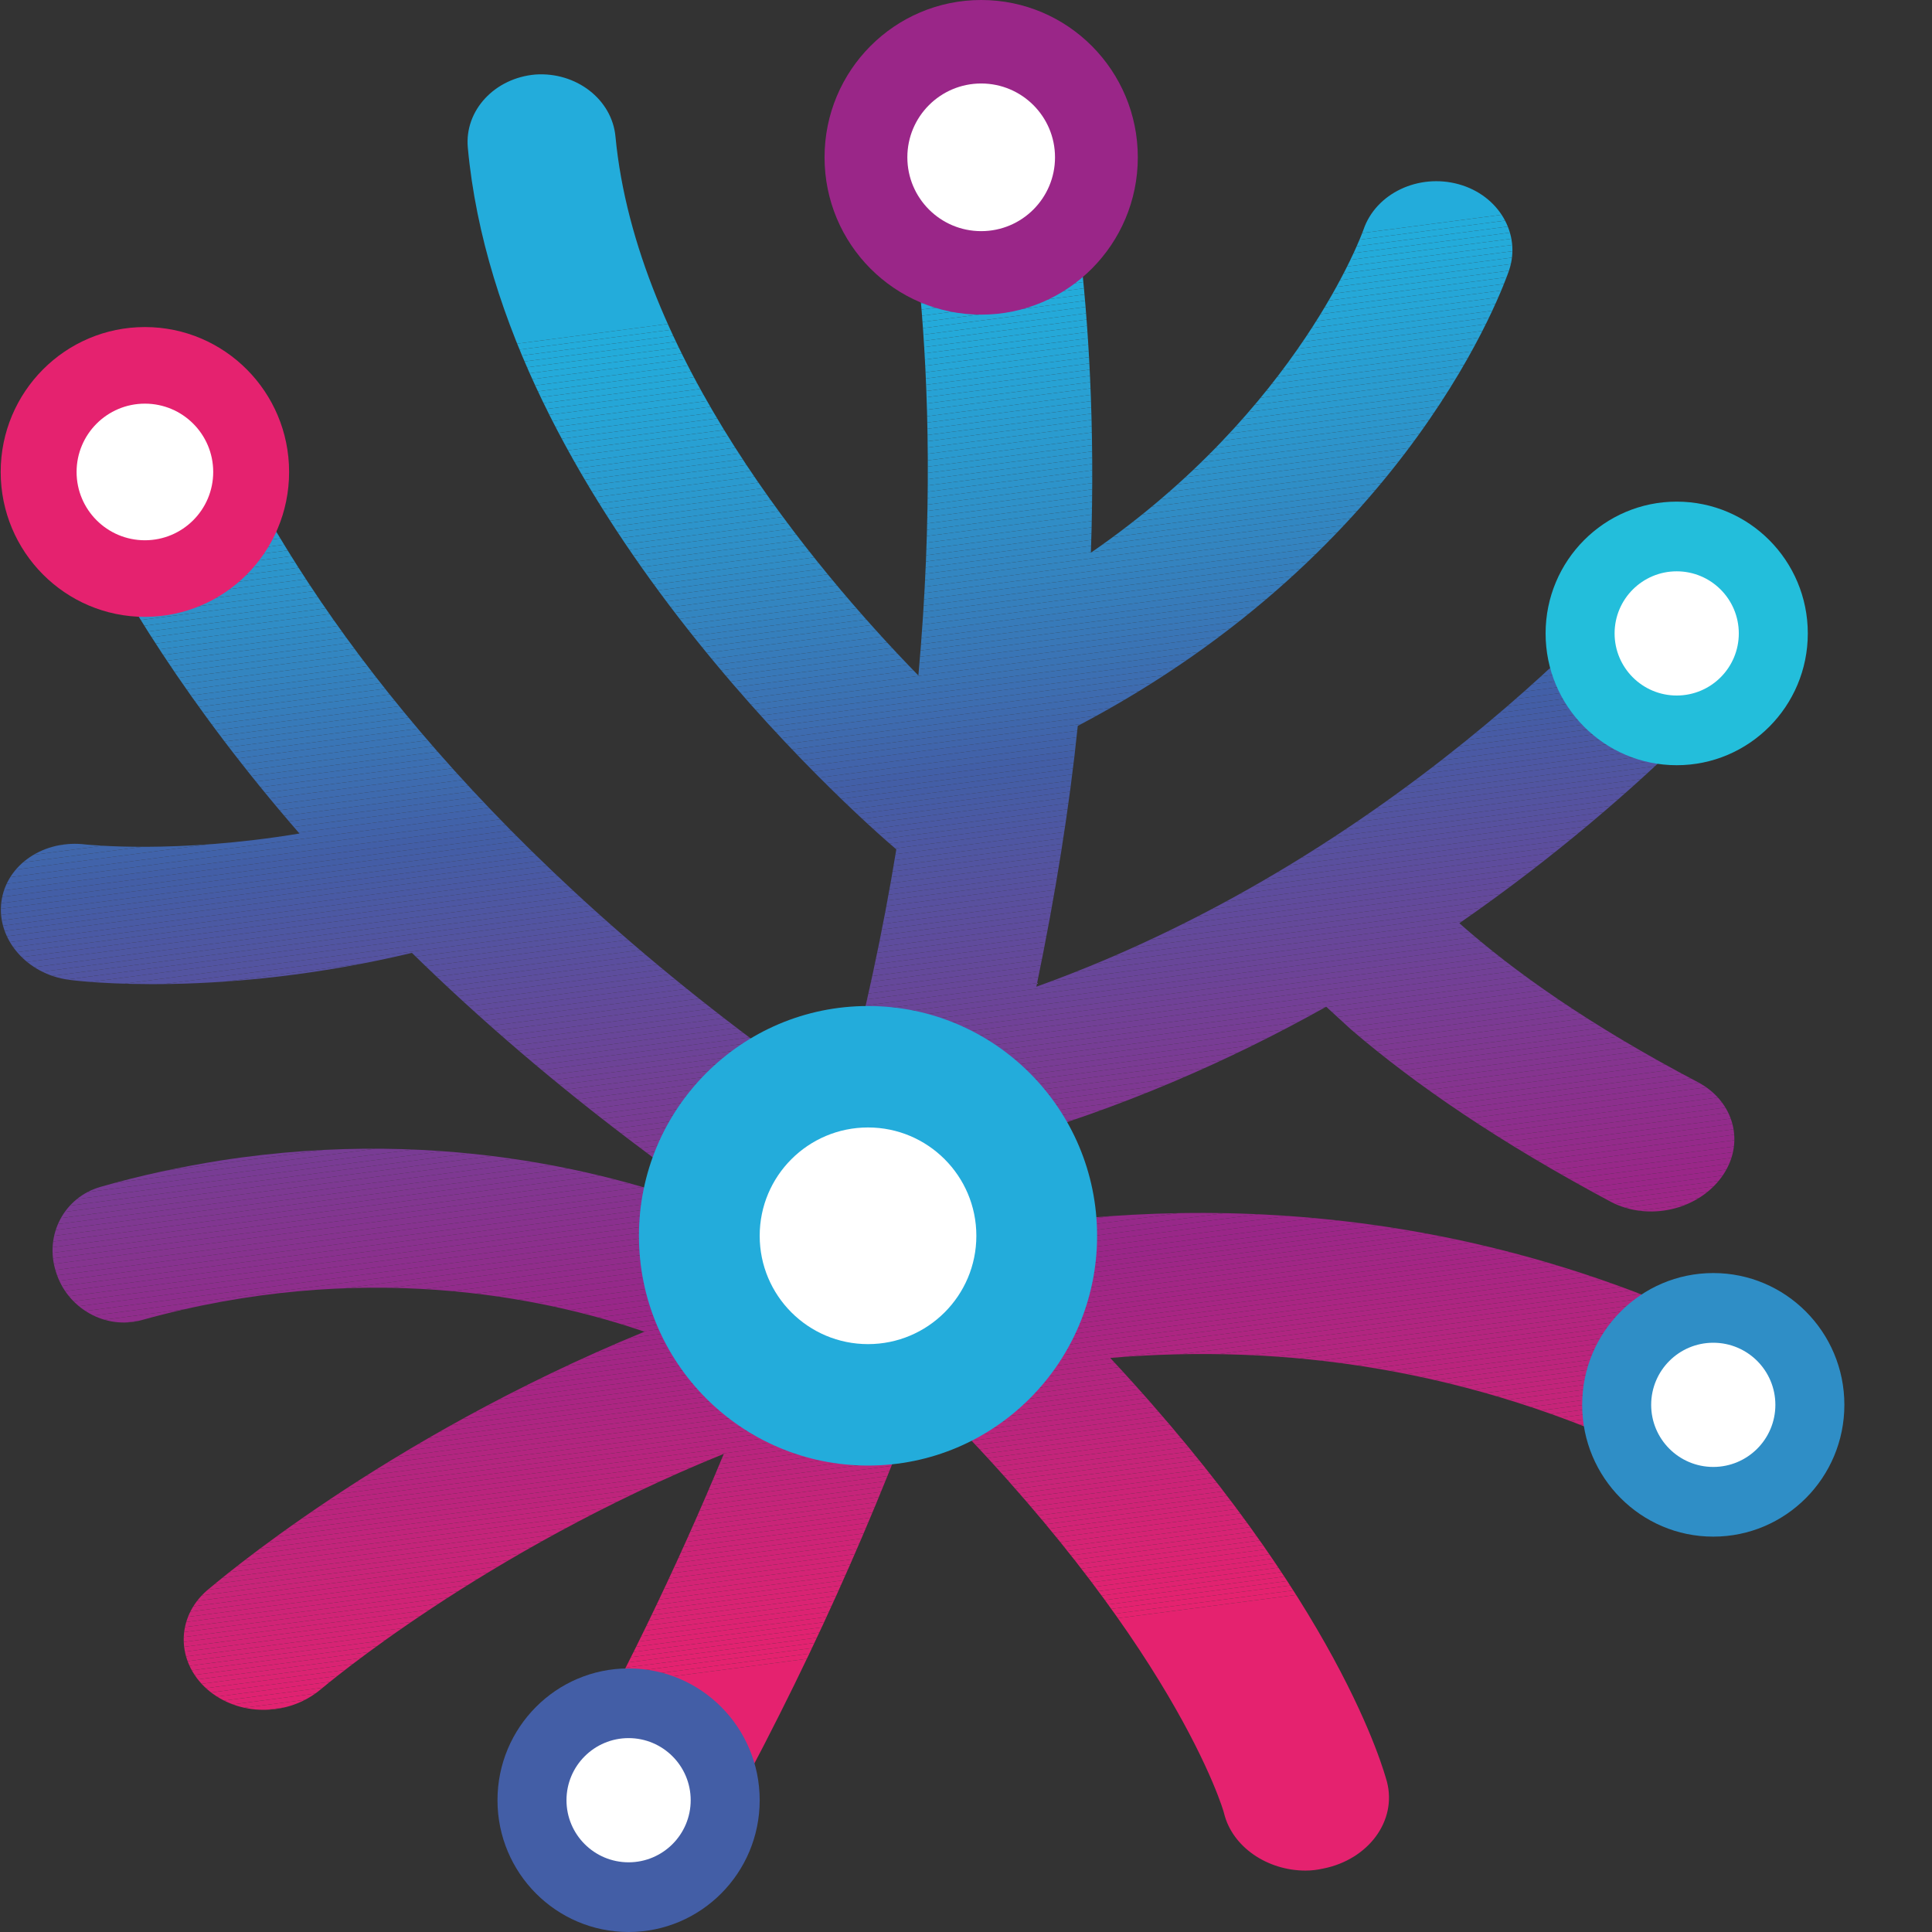 <?xml version="1.0" encoding="utf-8"?>
<svg version="1.1" id="Layer_1" x="0px" y="0px" width="28px" height="28px" viewBox="0 0 28 28" style="enable-background:new 0 0 105 28;" xmlns="http://www.w3.org/2000/svg">
  <rect x="0" y="0" width="28" height="28" fill="#333333" stroke="none"/>
  <style type="text/css">
	.st0{clip-path:url(#SVGID_2_);fill:#23ACDB;}
	.st1{clip-path:url(#SVGID_2_);fill:#23ABDB;}
	.st2{clip-path:url(#SVGID_2_);fill:#23ABDA;}
	.st3{clip-path:url(#SVGID_2_);fill:#24ABDA;}
	.st4{clip-path:url(#SVGID_2_);fill:#24AADA;}
	.st5{clip-path:url(#SVGID_2_);fill:#24A9D9;}
	.st6{clip-path:url(#SVGID_2_);fill:#25A8D8;}
	.st7{clip-path:url(#SVGID_2_);fill:#25A7D8;}
	.st8{clip-path:url(#SVGID_2_);fill:#25A6D7;}
	.st9{clip-path:url(#SVGID_2_);fill:#26A6D7;}
	.st10{clip-path:url(#SVGID_2_);fill:#26A5D6;}
	.st11{clip-path:url(#SVGID_2_);fill:#26A4D6;}
	.st12{clip-path:url(#SVGID_2_);fill:#27A3D5;}
	.st13{clip-path:url(#SVGID_2_);fill:#27A2D5;}
	.st14{clip-path:url(#SVGID_2_);fill:#27A2D4;}
	.st15{clip-path:url(#SVGID_2_);fill:#28A1D3;}
	.st16{clip-path:url(#SVGID_2_);fill:#28A0D3;}
	.st17{clip-path:url(#SVGID_2_);fill:#289FD2;}
	.st18{clip-path:url(#SVGID_2_);fill:#299ED2;}
	.st19{clip-path:url(#SVGID_2_);fill:#299DD1;}
	.st20{clip-path:url(#SVGID_2_);fill:#299CD0;}
	.st21{clip-path:url(#SVGID_2_);fill:#2A9CD0;}
	.st22{clip-path:url(#SVGID_2_);fill:#2A9BCF;}
	.st23{clip-path:url(#SVGID_2_);fill:#2A9ACF;}
	.st24{clip-path:url(#SVGID_2_);fill:#2B99CE;}
	.st25{clip-path:url(#SVGID_2_);fill:#2B98CD;}
	.st26{clip-path:url(#SVGID_2_);fill:#2C97CD;}
	.st27{clip-path:url(#SVGID_2_);fill:#2C96CC;}
	.st28{clip-path:url(#SVGID_2_);fill:#2C95CB;}
	.st29{clip-path:url(#SVGID_2_);fill:#2D94CB;}
	.st30{clip-path:url(#SVGID_2_);fill:#2D93CA;}
	.st31{clip-path:url(#SVGID_2_);fill:#2E92C9;}
	.st32{clip-path:url(#SVGID_2_);fill:#2E91C9;}
	.st33{clip-path:url(#SVGID_2_);fill:#2F90C8;}
	.st34{clip-path:url(#SVGID_2_);fill:#2F8FC7;}
	.st35{clip-path:url(#SVGID_2_);fill:#2F8EC6;}
	.st36{clip-path:url(#SVGID_2_);fill:#308DC6;}
	.st37{clip-path:url(#SVGID_2_);fill:#308CC5;}
	.st38{clip-path:url(#SVGID_2_);fill:#318AC4;}
	.st39{clip-path:url(#SVGID_2_);fill:#3189C3;}
	.st40{clip-path:url(#SVGID_2_);fill:#3288C3;}
	.st41{clip-path:url(#SVGID_2_);fill:#3287C2;}
	.st42{clip-path:url(#SVGID_2_);fill:#3386C1;}
	.st43{clip-path:url(#SVGID_2_);fill:#3385C0;}
	.st44{clip-path:url(#SVGID_2_);fill:#3484C0;}
	.st45{clip-path:url(#SVGID_2_);fill:#3483BF;}
	.st46{clip-path:url(#SVGID_2_);fill:#3481BE;}
	.st47{clip-path:url(#SVGID_2_);fill:#3580BD;}
	.st48{clip-path:url(#SVGID_2_);fill:#357FBC;}
	.st49{clip-path:url(#SVGID_2_);fill:#367EBC;}
	.st50{clip-path:url(#SVGID_2_);fill:#367DBB;}
	.st51{clip-path:url(#SVGID_2_);fill:#377BBA;}
	.st52{clip-path:url(#SVGID_2_);fill:#377AB9;}
	.st53{clip-path:url(#SVGID_2_);fill:#3879B8;}
	.st54{clip-path:url(#SVGID_2_);fill:#3878B8;}
	.st55{clip-path:url(#SVGID_2_);fill:#3977B7;}
	.st56{clip-path:url(#SVGID_2_);fill:#3975B6;}
	.st57{clip-path:url(#SVGID_2_);fill:#3A74B5;}
	.st58{clip-path:url(#SVGID_2_);fill:#3A73B4;}
	.st59{clip-path:url(#SVGID_2_);fill:#3B72B3;}
	.st60{clip-path:url(#SVGID_2_);fill:#3B70B2;}
	.st61{clip-path:url(#SVGID_2_);fill:#3C6FB2;}
	.st62{clip-path:url(#SVGID_2_);fill:#3D6EB1;}
	.st63{clip-path:url(#SVGID_2_);fill:#3D6DB0;}
	.st64{clip-path:url(#SVGID_2_);fill:#3E6BAF;}
	.st65{clip-path:url(#SVGID_2_);fill:#3E6AAE;}
	.st66{clip-path:url(#SVGID_2_);fill:#3F69AD;}
	.st67{clip-path:url(#SVGID_2_);fill:#3F67AC;}
	.st68{clip-path:url(#SVGID_2_);fill:#4066AB;}
	.st69{clip-path:url(#SVGID_2_);fill:#4065AB;}
	.st70{clip-path:url(#SVGID_2_);fill:#4163AA;}
	.st71{clip-path:url(#SVGID_2_);fill:#4162A9;}
	.st72{clip-path:url(#SVGID_2_);fill:#4261A8;}
	.st73{clip-path:url(#SVGID_2_);fill:#425FA7;}
	.st74{clip-path:url(#SVGID_2_);fill:#435EA6;}
	.st75{clip-path:url(#SVGID_2_);fill:#445DA6;}
	.st76{clip-path:url(#SVGID_2_);fill:#455DA5;}
	.st77{clip-path:url(#SVGID_2_);fill:#465CA5;}
	.st78{clip-path:url(#SVGID_2_);fill:#475BA5;}
	.st79{clip-path:url(#SVGID_2_);fill:#485BA4;}
	.st80{clip-path:url(#SVGID_2_);fill:#495AA4;}
	.st81{clip-path:url(#SVGID_2_);fill:#4A59A4;}
	.st82{clip-path:url(#SVGID_2_);fill:#4B59A3;}
	.st83{clip-path:url(#SVGID_2_);fill:#4C58A3;}
	.st84{clip-path:url(#SVGID_2_);fill:#4D57A3;}
	.st85{clip-path:url(#SVGID_2_);fill:#4E57A2;}
	.st86{clip-path:url(#SVGID_2_);fill:#4F56A2;}
	.st87{clip-path:url(#SVGID_2_);fill:#5056A1;}
	.st88{clip-path:url(#SVGID_2_);fill:#5155A1;}
	.st89{clip-path:url(#SVGID_2_);fill:#5254A1;}
	.st90{clip-path:url(#SVGID_2_);fill:#5354A0;}
	.st91{clip-path:url(#SVGID_2_);fill:#5453A0;}
	.st92{clip-path:url(#SVGID_2_);fill:#5552A0;}
	.st93{clip-path:url(#SVGID_2_);fill:#56529F;}
	.st94{clip-path:url(#SVGID_2_);fill:#57519F;}
	.st95{clip-path:url(#SVGID_2_);fill:#58509F;}
	.st96{clip-path:url(#SVGID_2_);fill:#59509E;}
	.st97{clip-path:url(#SVGID_2_);fill:#5A4F9E;}
	.st98{clip-path:url(#SVGID_2_);fill:#5B4E9E;}
	.st99{clip-path:url(#SVGID_2_);fill:#5C4E9D;}
	.st100{clip-path:url(#SVGID_2_);fill:#5D4D9D;}
	.st101{clip-path:url(#SVGID_2_);fill:#5E4C9D;}
	.st102{clip-path:url(#SVGID_2_);fill:#5F4C9C;}
	.st103{clip-path:url(#SVGID_2_);fill:#604B9C;}
	.st104{clip-path:url(#SVGID_2_);fill:#614A9C;}
	.st105{clip-path:url(#SVGID_2_);fill:#624A9B;}
	.st106{clip-path:url(#SVGID_2_);fill:#63499B;}
	.st107{clip-path:url(#SVGID_2_);fill:#64499A;}
	.st108{clip-path:url(#SVGID_2_);fill:#65489A;}
	.st109{clip-path:url(#SVGID_2_);fill:#66479A;}
	.st110{clip-path:url(#SVGID_2_);fill:#674799;}
	.st111{clip-path:url(#SVGID_2_);fill:#684699;}
	.st112{clip-path:url(#SVGID_2_);fill:#694599;}
	.st113{clip-path:url(#SVGID_2_);fill:#6A4598;}
	.st114{clip-path:url(#SVGID_2_);fill:#6B4498;}
	.st115{clip-path:url(#SVGID_2_);fill:#6C4398;}
	.st116{clip-path:url(#SVGID_2_);fill:#6D4397;}
	.st117{clip-path:url(#SVGID_2_);fill:#6F4297;}
	.st118{clip-path:url(#SVGID_2_);fill:#704197;}
	.st119{clip-path:url(#SVGID_2_);fill:#714196;}
	.st120{clip-path:url(#SVGID_2_);fill:#724096;}
	.st121{clip-path:url(#SVGID_2_);fill:#733F96;}
	.st122{clip-path:url(#SVGID_2_);fill:#743F95;}
	.st123{clip-path:url(#SVGID_2_);fill:#753E95;}
	.st124{clip-path:url(#SVGID_2_);fill:#763D95;}
	.st125{clip-path:url(#SVGID_2_);fill:#773D94;}
	.st126{clip-path:url(#SVGID_2_);fill:#783C94;}
	.st127{clip-path:url(#SVGID_2_);fill:#793B94;}
	.st128{clip-path:url(#SVGID_2_);fill:#7A3B93;}
	.st129{clip-path:url(#SVGID_2_);fill:#7B3A93;}
	.st130{clip-path:url(#SVGID_2_);fill:#7C3A92;}
	.st131{clip-path:url(#SVGID_2_);fill:#7D3992;}
	.st132{clip-path:url(#SVGID_2_);fill:#7E3892;}
	.st133{clip-path:url(#SVGID_2_);fill:#7F3891;}
	.st134{clip-path:url(#SVGID_2_);fill:#803791;}
	.st135{clip-path:url(#SVGID_2_);fill:#813691;}
	.st136{clip-path:url(#SVGID_2_);fill:#823690;}
	.st137{clip-path:url(#SVGID_2_);fill:#833590;}
	.st138{clip-path:url(#SVGID_2_);fill:#843490;}
	.st139{clip-path:url(#SVGID_2_);fill:#85348F;}
	.st140{clip-path:url(#SVGID_2_);fill:#86338F;}
	.st141{clip-path:url(#SVGID_2_);fill:#87328F;}
	.st142{clip-path:url(#SVGID_2_);fill:#88328E;}
	.st143{clip-path:url(#SVGID_2_);fill:#89318E;}
	.st144{clip-path:url(#SVGID_2_);fill:#8A308E;}
	.st145{clip-path:url(#SVGID_2_);fill:#8B308D;}
	.st146{clip-path:url(#SVGID_2_);fill:#8C2F8D;}
	.st147{clip-path:url(#SVGID_2_);fill:#8D2E8D;}
	.st148{clip-path:url(#SVGID_2_);fill:#8E2E8C;}
	.st149{clip-path:url(#SVGID_2_);fill:#8F2D8C;}
	.st150{clip-path:url(#SVGID_2_);fill:#902D8B;}
	.st151{clip-path:url(#SVGID_2_);fill:#912C8B;}
	.st152{clip-path:url(#SVGID_2_);fill:#922B8B;}
	.st153{clip-path:url(#SVGID_2_);fill:#932B8A;}
	.st154{clip-path:url(#SVGID_2_);fill:#942A8A;}
	.st155{clip-path:url(#SVGID_2_);fill:#95298A;}
	.st156{clip-path:url(#SVGID_2_);fill:#962989;}
	.st157{clip-path:url(#SVGID_2_);fill:#972889;}
	.st158{clip-path:url(#SVGID_2_);fill:#982789;}
	.st159{clip-path:url(#SVGID_2_);fill:#992788;}
	.st160{clip-path:url(#SVGID_2_);fill:#9A2688;}
	.st161{clip-path:url(#SVGID_2_);fill:#9B2688;}
	.st162{clip-path:url(#SVGID_2_);fill:#9C2687;}
	.st163{clip-path:url(#SVGID_2_);fill:#9D2687;}
	.st164{clip-path:url(#SVGID_2_);fill:#9E2687;}
	.st165{clip-path:url(#SVGID_2_);fill:#9F2686;}
	.st166{clip-path:url(#SVGID_2_);fill:#A02686;}
	.st167{clip-path:url(#SVGID_2_);fill:#A12686;}
	.st168{clip-path:url(#SVGID_2_);fill:#A22685;}
	.st169{clip-path:url(#SVGID_2_);fill:#A32685;}
	.st170{clip-path:url(#SVGID_2_);fill:#A42585;}
	.st171{clip-path:url(#SVGID_2_);fill:#A52584;}
	.st172{clip-path:url(#SVGID_2_);fill:#A62584;}
	.st173{clip-path:url(#SVGID_2_);fill:#A72584;}
	.st174{clip-path:url(#SVGID_2_);fill:#A82583;}
	.st175{clip-path:url(#SVGID_2_);fill:#A92583;}
	.st176{clip-path:url(#SVGID_2_);fill:#AA2583;}
	.st177{clip-path:url(#SVGID_2_);fill:#AB2582;}
	.st178{clip-path:url(#SVGID_2_);fill:#AC2582;}
	.st179{clip-path:url(#SVGID_2_);fill:#AD2582;}
	.st180{clip-path:url(#SVGID_2_);fill:#AE2581;}
	.st181{clip-path:url(#SVGID_2_);fill:#AF2581;}
	.st182{clip-path:url(#SVGID_2_);fill:#B02581;}
	.st183{clip-path:url(#SVGID_2_);fill:#B12580;}
	.st184{clip-path:url(#SVGID_2_);fill:#B22580;}
	.st185{clip-path:url(#SVGID_2_);fill:#B32580;}
	.st186{clip-path:url(#SVGID_2_);fill:#B4257F;}
	.st187{clip-path:url(#SVGID_2_);fill:#B5257F;}
	.st188{clip-path:url(#SVGID_2_);fill:#B6247F;}
	.st189{clip-path:url(#SVGID_2_);fill:#B7247E;}
	.st190{clip-path:url(#SVGID_2_);fill:#B8247E;}
	.st191{clip-path:url(#SVGID_2_);fill:#B9247E;}
	.st192{clip-path:url(#SVGID_2_);fill:#BA247D;}
	.st193{clip-path:url(#SVGID_2_);fill:#BB247D;}
	.st194{clip-path:url(#SVGID_2_);fill:#BC247D;}
	.st195{clip-path:url(#SVGID_2_);fill:#BD247C;}
	.st196{clip-path:url(#SVGID_2_);fill:#BE247C;}
	.st197{clip-path:url(#SVGID_2_);fill:#C0247C;}
	.st198{clip-path:url(#SVGID_2_);fill:#C1247B;}
	.st199{clip-path:url(#SVGID_2_);fill:#C2247B;}
	.st200{clip-path:url(#SVGID_2_);fill:#C3247A;}
	.st201{clip-path:url(#SVGID_2_);fill:#C4247A;}
	.st202{clip-path:url(#SVGID_2_);fill:#C5247A;}
	.st203{clip-path:url(#SVGID_2_);fill:#C62479;}
	.st204{clip-path:url(#SVGID_2_);fill:#C72479;}
	.st205{clip-path:url(#SVGID_2_);fill:#C82479;}
	.st206{clip-path:url(#SVGID_2_);fill:#C92478;}
	.st207{clip-path:url(#SVGID_2_);fill:#CA2378;}
	.st208{clip-path:url(#SVGID_2_);fill:#CB2378;}
	.st209{clip-path:url(#SVGID_2_);fill:#CC2377;}
	.st210{clip-path:url(#SVGID_2_);fill:#CD2377;}
	.st211{clip-path:url(#SVGID_2_);fill:#CE2377;}
	.st212{clip-path:url(#SVGID_2_);fill:#CF2376;}
	.st213{clip-path:url(#SVGID_2_);fill:#D02376;}
	.st214{clip-path:url(#SVGID_2_);fill:#D12376;}
	.st215{clip-path:url(#SVGID_2_);fill:#D22375;}
	.st216{clip-path:url(#SVGID_2_);fill:#D32375;}
	.st217{clip-path:url(#SVGID_2_);fill:#D42375;}
	.st218{clip-path:url(#SVGID_2_);fill:#D52374;}
	.st219{clip-path:url(#SVGID_2_);fill:#D62374;}
	.st220{clip-path:url(#SVGID_2_);fill:#D72374;}
	.st221{clip-path:url(#SVGID_2_);fill:#D82373;}
	.st222{clip-path:url(#SVGID_2_);fill:#D92373;}
	.st223{clip-path:url(#SVGID_2_);fill:#DA2373;}
	.st224{clip-path:url(#SVGID_2_);fill:#DB2372;}
	.st225{clip-path:url(#SVGID_2_);fill:#DC2272;}
	.st226{clip-path:url(#SVGID_2_);fill:#DD2272;}
	.st227{clip-path:url(#SVGID_2_);fill:#DE2271;}
	.st228{clip-path:url(#SVGID_2_);fill:#DF2271;}
	.st229{clip-path:url(#SVGID_2_);fill:#E02271;}
	.st230{clip-path:url(#SVGID_2_);fill:#E12270;}
	.st231{clip-path:url(#SVGID_2_);fill:#E22270;}
	.st232{clip-path:url(#SVGID_2_);fill:#E32270;}
	.st233{clip-path:url(#SVGID_2_);fill:#E4226F;}
	.st234{clip-path:url(#SVGID_2_);fill:#E5226F;}
	.st235{fill:#E5226F;}
	.st236{fill:#FFFFFF;}
	.st237{fill:#9A2688;}
	.st238{fill:#23BEDB;}
	.st239{fill:#435EA6;}
	.st240{fill:#2F8EC6;}
	.st241{fill:#23ACDB;}
	.st242{clip-path:url(#SVGID_4_);}
	.st243{clip-path:url(#SVGID_6_);fill:#E5226F;}
	.st244{clip-path:url(#SVGID_6_);fill:#E4226F;}
	.st245{clip-path:url(#SVGID_6_);fill:#E32270;}
	.st246{clip-path:url(#SVGID_6_);fill:#E22270;}
	.st247{clip-path:url(#SVGID_6_);fill:#E12270;}
	.st248{clip-path:url(#SVGID_6_);fill:#E02271;}
	.st249{clip-path:url(#SVGID_6_);fill:#DF2271;}
	.st250{clip-path:url(#SVGID_6_);fill:#DE2271;}
	.st251{clip-path:url(#SVGID_6_);fill:#DD2272;}
	.st252{clip-path:url(#SVGID_6_);fill:#DC2272;}
	.st253{clip-path:url(#SVGID_6_);fill:#DB2372;}
	.st254{clip-path:url(#SVGID_6_);fill:#DA2373;}
	.st255{clip-path:url(#SVGID_6_);fill:#D92373;}
	.st256{clip-path:url(#SVGID_6_);fill:#D82373;}
	.st257{clip-path:url(#SVGID_6_);fill:#D72374;}
	.st258{clip-path:url(#SVGID_6_);fill:#D62374;}
	.st259{clip-path:url(#SVGID_6_);fill:#D52374;}
	.st260{clip-path:url(#SVGID_6_);fill:#D42375;}
	.st261{clip-path:url(#SVGID_6_);fill:#D32375;}
	.st262{clip-path:url(#SVGID_6_);fill:#D22375;}
	.st263{clip-path:url(#SVGID_6_);fill:#D12376;}
	.st264{clip-path:url(#SVGID_6_);fill:#D02376;}
	.st265{clip-path:url(#SVGID_6_);fill:#CF2376;}
	.st266{clip-path:url(#SVGID_6_);fill:#CE2377;}
	.st267{clip-path:url(#SVGID_6_);fill:#CD2377;}
	.st268{clip-path:url(#SVGID_6_);fill:#CC2377;}
	.st269{clip-path:url(#SVGID_6_);fill:#CB2378;}
	.st270{clip-path:url(#SVGID_6_);fill:#CA2378;}
	.st271{clip-path:url(#SVGID_6_);fill:#C92478;}
	.st272{clip-path:url(#SVGID_6_);fill:#C82479;}
	.st273{clip-path:url(#SVGID_6_);fill:#C72479;}
	.st274{clip-path:url(#SVGID_6_);fill:#C62479;}
	.st275{clip-path:url(#SVGID_6_);fill:#C5247A;}
	.st276{clip-path:url(#SVGID_6_);fill:#C4247A;}
	.st277{clip-path:url(#SVGID_6_);fill:#C3247A;}
	.st278{clip-path:url(#SVGID_6_);fill:#C2247B;}
	.st279{clip-path:url(#SVGID_6_);fill:#C1247B;}
	.st280{clip-path:url(#SVGID_6_);fill:#C0247C;}
	.st281{clip-path:url(#SVGID_6_);fill:#BE247C;}
	.st282{clip-path:url(#SVGID_6_);fill:#BD247C;}
	.st283{clip-path:url(#SVGID_6_);fill:#BC247D;}
	.st284{clip-path:url(#SVGID_6_);fill:#BB247D;}
	.st285{clip-path:url(#SVGID_6_);fill:#BA247D;}
	.st286{clip-path:url(#SVGID_6_);fill:#B9247E;}
	.st287{clip-path:url(#SVGID_6_);fill:#B8247E;}
	.st288{clip-path:url(#SVGID_6_);fill:#B7247E;}
	.st289{clip-path:url(#SVGID_6_);fill:#B6247F;}
	.st290{clip-path:url(#SVGID_6_);fill:#B5257F;}
	.st291{clip-path:url(#SVGID_6_);fill:#B4257F;}
	.st292{clip-path:url(#SVGID_6_);fill:#B32580;}
	.st293{clip-path:url(#SVGID_6_);fill:#B22580;}
	.st294{clip-path:url(#SVGID_6_);fill:#B12580;}
	.st295{clip-path:url(#SVGID_6_);fill:#B02581;}
	.st296{clip-path:url(#SVGID_6_);fill:#AF2581;}
	.st297{clip-path:url(#SVGID_6_);fill:#AE2581;}
	.st298{clip-path:url(#SVGID_6_);fill:#AD2582;}
	.st299{clip-path:url(#SVGID_6_);fill:#AC2582;}
	.st300{clip-path:url(#SVGID_6_);fill:#AB2582;}
	.st301{clip-path:url(#SVGID_6_);fill:#AA2583;}
	.st302{clip-path:url(#SVGID_6_);fill:#A92583;}
	.st303{clip-path:url(#SVGID_6_);fill:#A82583;}
	.st304{clip-path:url(#SVGID_6_);fill:#A72584;}
	.st305{clip-path:url(#SVGID_6_);fill:#A62584;}
	.st306{clip-path:url(#SVGID_6_);fill:#A52584;}
	.st307{clip-path:url(#SVGID_6_);fill:#A42585;}
	.st308{clip-path:url(#SVGID_6_);fill:#A32685;}
	.st309{clip-path:url(#SVGID_6_);fill:#A22685;}
	.st310{clip-path:url(#SVGID_6_);fill:#A12686;}
	.st311{clip-path:url(#SVGID_6_);fill:#A02686;}
	.st312{clip-path:url(#SVGID_6_);fill:#9F2686;}
	.st313{clip-path:url(#SVGID_6_);fill:#9E2687;}
	.st314{clip-path:url(#SVGID_6_);fill:#9D2687;}
	.st315{clip-path:url(#SVGID_6_);fill:#9C2687;}
	.st316{clip-path:url(#SVGID_6_);fill:#9B2688;}
	.st317{clip-path:url(#SVGID_6_);fill:#9A2688;}
	.st318{clip-path:url(#SVGID_8_);}
	.st319{clip-path:url(#SVGID_10_);fill:#E5226F;}
	.st320{clip-path:url(#SVGID_10_);fill:#E4226F;}
	.st321{clip-path:url(#SVGID_10_);fill:#E32270;}
	.st322{clip-path:url(#SVGID_10_);fill:#E22270;}
	.st323{clip-path:url(#SVGID_10_);fill:#E12270;}
	.st324{clip-path:url(#SVGID_10_);fill:#E02271;}
	.st325{clip-path:url(#SVGID_10_);fill:#DF2271;}
	.st326{clip-path:url(#SVGID_10_);fill:#DE2271;}
	.st327{clip-path:url(#SVGID_10_);fill:#DD2272;}
	.st328{clip-path:url(#SVGID_10_);fill:#DC2272;}
	.st329{clip-path:url(#SVGID_10_);fill:#DB2372;}
	.st330{clip-path:url(#SVGID_10_);fill:#DA2373;}
	.st331{clip-path:url(#SVGID_10_);fill:#D92373;}
	.st332{clip-path:url(#SVGID_10_);fill:#D82373;}
	.st333{clip-path:url(#SVGID_10_);fill:#D72374;}
	.st334{clip-path:url(#SVGID_10_);fill:#D62374;}
	.st335{clip-path:url(#SVGID_10_);fill:#D52374;}
	.st336{clip-path:url(#SVGID_10_);fill:#D42375;}
	.st337{clip-path:url(#SVGID_10_);fill:#D32375;}
	.st338{clip-path:url(#SVGID_10_);fill:#D22375;}
	.st339{clip-path:url(#SVGID_10_);fill:#D12376;}
	.st340{clip-path:url(#SVGID_10_);fill:#D02376;}
	.st341{clip-path:url(#SVGID_10_);fill:#CF2376;}
	.st342{clip-path:url(#SVGID_10_);fill:#CE2377;}
	.st343{clip-path:url(#SVGID_10_);fill:#CD2377;}
	.st344{clip-path:url(#SVGID_10_);fill:#CC2377;}
	.st345{clip-path:url(#SVGID_10_);fill:#CB2378;}
	.st346{clip-path:url(#SVGID_10_);fill:#CA2378;}
	.st347{clip-path:url(#SVGID_10_);fill:#C92478;}
	.st348{clip-path:url(#SVGID_10_);fill:#C82479;}
	.st349{clip-path:url(#SVGID_10_);fill:#C72479;}
	.st350{clip-path:url(#SVGID_10_);fill:#C62479;}
	.st351{clip-path:url(#SVGID_10_);fill:#C5247A;}
	.st352{clip-path:url(#SVGID_10_);fill:#C4247A;}
	.st353{clip-path:url(#SVGID_10_);fill:#C3247A;}
	.st354{clip-path:url(#SVGID_10_);fill:#C2247B;}
	.st355{clip-path:url(#SVGID_10_);fill:#C1247B;}
	.st356{clip-path:url(#SVGID_10_);fill:#C0247C;}
	.st357{clip-path:url(#SVGID_10_);fill:#BE247C;}
	.st358{clip-path:url(#SVGID_10_);fill:#BD247C;}
	.st359{clip-path:url(#SVGID_10_);fill:#BC247D;}
	.st360{clip-path:url(#SVGID_10_);fill:#BB247D;}
	.st361{clip-path:url(#SVGID_10_);fill:#BA247D;}
	.st362{clip-path:url(#SVGID_10_);fill:#B9247E;}
	.st363{clip-path:url(#SVGID_10_);fill:#B8247E;}
	.st364{clip-path:url(#SVGID_10_);fill:#B7247E;}
	.st365{clip-path:url(#SVGID_10_);fill:#B6247F;}
	.st366{clip-path:url(#SVGID_10_);fill:#B5257F;}
	.st367{clip-path:url(#SVGID_10_);fill:#B4257F;}
	.st368{clip-path:url(#SVGID_10_);fill:#B32580;}
	.st369{clip-path:url(#SVGID_10_);fill:#B22580;}
	.st370{clip-path:url(#SVGID_10_);fill:#B12580;}
	.st371{clip-path:url(#SVGID_10_);fill:#B02581;}
	.st372{clip-path:url(#SVGID_10_);fill:#AF2581;}
	.st373{clip-path:url(#SVGID_10_);fill:#AE2581;}
	.st374{clip-path:url(#SVGID_10_);fill:#AD2582;}
	.st375{clip-path:url(#SVGID_10_);fill:#AC2582;}
	.st376{clip-path:url(#SVGID_10_);fill:#AB2582;}
	.st377{clip-path:url(#SVGID_10_);fill:#AA2583;}
	.st378{clip-path:url(#SVGID_10_);fill:#A92583;}
	.st379{clip-path:url(#SVGID_10_);fill:#A82583;}
	.st380{clip-path:url(#SVGID_10_);fill:#A72584;}
	.st381{clip-path:url(#SVGID_10_);fill:#A62584;}
	.st382{clip-path:url(#SVGID_10_);fill:#A52584;}
	.st383{clip-path:url(#SVGID_10_);fill:#A42585;}
	.st384{clip-path:url(#SVGID_10_);fill:#A32685;}
	.st385{clip-path:url(#SVGID_10_);fill:#A22685;}
	.st386{clip-path:url(#SVGID_10_);fill:#A12686;}
	.st387{clip-path:url(#SVGID_10_);fill:#A02686;}
	.st388{clip-path:url(#SVGID_10_);fill:#9F2686;}
	.st389{clip-path:url(#SVGID_10_);fill:#9E2687;}
	.st390{clip-path:url(#SVGID_10_);fill:#9D2687;}
	.st391{clip-path:url(#SVGID_10_);fill:#9C2687;}
	.st392{clip-path:url(#SVGID_10_);fill:#9B2688;}
	.st393{clip-path:url(#SVGID_10_);fill:#9A2688;}
	.st394{clip-path:url(#SVGID_12_);}
	.st395{clip-path:url(#SVGID_14_);fill:#E5226F;}
	.st396{clip-path:url(#SVGID_14_);fill:#E4226F;}
	.st397{clip-path:url(#SVGID_14_);fill:#E32270;}
	.st398{clip-path:url(#SVGID_14_);fill:#E22270;}
	.st399{clip-path:url(#SVGID_14_);fill:#E12270;}
	.st400{clip-path:url(#SVGID_14_);fill:#E02271;}
	.st401{clip-path:url(#SVGID_14_);fill:#DF2271;}
	.st402{clip-path:url(#SVGID_14_);fill:#DE2271;}
	.st403{clip-path:url(#SVGID_14_);fill:#DD2272;}
	.st404{clip-path:url(#SVGID_14_);fill:#DC2272;}
	.st405{clip-path:url(#SVGID_14_);fill:#DB2372;}
	.st406{clip-path:url(#SVGID_14_);fill:#DA2373;}
	.st407{clip-path:url(#SVGID_14_);fill:#D92373;}
	.st408{clip-path:url(#SVGID_14_);fill:#D82373;}
	.st409{clip-path:url(#SVGID_14_);fill:#D72374;}
	.st410{clip-path:url(#SVGID_14_);fill:#D62374;}
	.st411{clip-path:url(#SVGID_14_);fill:#D52374;}
	.st412{clip-path:url(#SVGID_14_);fill:#D42375;}
	.st413{clip-path:url(#SVGID_14_);fill:#D32375;}
	.st414{clip-path:url(#SVGID_14_);fill:#D22375;}
	.st415{clip-path:url(#SVGID_14_);fill:#D12376;}
	.st416{clip-path:url(#SVGID_14_);fill:#D02376;}
	.st417{clip-path:url(#SVGID_14_);fill:#CF2376;}
	.st418{clip-path:url(#SVGID_14_);fill:#CE2377;}
	.st419{clip-path:url(#SVGID_14_);fill:#CD2377;}
	.st420{clip-path:url(#SVGID_14_);fill:#CC2377;}
	.st421{clip-path:url(#SVGID_14_);fill:#CB2378;}
	.st422{clip-path:url(#SVGID_14_);fill:#CA2378;}
	.st423{clip-path:url(#SVGID_14_);fill:#C92478;}
	.st424{clip-path:url(#SVGID_14_);fill:#C82479;}
	.st425{clip-path:url(#SVGID_14_);fill:#C72479;}
	.st426{clip-path:url(#SVGID_14_);fill:#C62479;}
	.st427{clip-path:url(#SVGID_14_);fill:#C5247A;}
	.st428{clip-path:url(#SVGID_14_);fill:#C4247A;}
	.st429{clip-path:url(#SVGID_14_);fill:#C3247A;}
	.st430{clip-path:url(#SVGID_14_);fill:#C2247B;}
	.st431{clip-path:url(#SVGID_14_);fill:#C1247B;}
	.st432{clip-path:url(#SVGID_14_);fill:#C0247C;}
	.st433{clip-path:url(#SVGID_14_);fill:#BE247C;}
	.st434{clip-path:url(#SVGID_14_);fill:#BD247C;}
	.st435{clip-path:url(#SVGID_14_);fill:#BC247D;}
	.st436{clip-path:url(#SVGID_14_);fill:#BB247D;}
	.st437{clip-path:url(#SVGID_14_);fill:#BA247D;}
	.st438{clip-path:url(#SVGID_14_);fill:#B9247E;}
	.st439{clip-path:url(#SVGID_14_);fill:#B8247E;}
	.st440{clip-path:url(#SVGID_14_);fill:#B7247E;}
	.st441{clip-path:url(#SVGID_14_);fill:#B6247F;}
	.st442{clip-path:url(#SVGID_14_);fill:#B5257F;}
	.st443{clip-path:url(#SVGID_14_);fill:#B4257F;}
	.st444{clip-path:url(#SVGID_14_);fill:#B32580;}
	.st445{clip-path:url(#SVGID_14_);fill:#B22580;}
	.st446{clip-path:url(#SVGID_14_);fill:#B12580;}
	.st447{clip-path:url(#SVGID_14_);fill:#B02581;}
	.st448{clip-path:url(#SVGID_14_);fill:#AF2581;}
	.st449{clip-path:url(#SVGID_14_);fill:#AE2581;}
	.st450{clip-path:url(#SVGID_14_);fill:#AD2582;}
	.st451{clip-path:url(#SVGID_14_);fill:#AC2582;}
	.st452{clip-path:url(#SVGID_14_);fill:#AB2582;}
	.st453{clip-path:url(#SVGID_14_);fill:#AA2583;}
	.st454{clip-path:url(#SVGID_14_);fill:#A92583;}
	.st455{clip-path:url(#SVGID_14_);fill:#A82583;}
	.st456{clip-path:url(#SVGID_14_);fill:#A72584;}
	.st457{clip-path:url(#SVGID_14_);fill:#A62584;}
	.st458{clip-path:url(#SVGID_14_);fill:#A52584;}
	.st459{clip-path:url(#SVGID_14_);fill:#A42585;}
	.st460{clip-path:url(#SVGID_14_);fill:#A32685;}
	.st461{clip-path:url(#SVGID_14_);fill:#A22685;}
	.st462{clip-path:url(#SVGID_14_);fill:#A12686;}
	.st463{clip-path:url(#SVGID_14_);fill:#A02686;}
	.st464{clip-path:url(#SVGID_14_);fill:#9F2686;}
	.st465{clip-path:url(#SVGID_14_);fill:#9E2687;}
	.st466{clip-path:url(#SVGID_14_);fill:#9D2687;}
	.st467{clip-path:url(#SVGID_14_);fill:#9C2687;}
	.st468{clip-path:url(#SVGID_14_);fill:#9B2688;}
	.st469{clip-path:url(#SVGID_14_);fill:#9A2688;}
	.st470{clip-path:url(#SVGID_16_);}
	.st471{clip-path:url(#SVGID_18_);fill:#E5226F;}
	.st472{clip-path:url(#SVGID_18_);fill:#E4226F;}
	.st473{clip-path:url(#SVGID_18_);fill:#E32270;}
	.st474{clip-path:url(#SVGID_18_);fill:#E22270;}
	.st475{clip-path:url(#SVGID_18_);fill:#E12270;}
	.st476{clip-path:url(#SVGID_18_);fill:#E02271;}
	.st477{clip-path:url(#SVGID_18_);fill:#DF2271;}
	.st478{clip-path:url(#SVGID_18_);fill:#DE2271;}
	.st479{clip-path:url(#SVGID_18_);fill:#DD2272;}
	.st480{clip-path:url(#SVGID_18_);fill:#DC2272;}
	.st481{clip-path:url(#SVGID_18_);fill:#DB2372;}
	.st482{clip-path:url(#SVGID_18_);fill:#DA2373;}
	.st483{clip-path:url(#SVGID_18_);fill:#D92373;}
	.st484{clip-path:url(#SVGID_18_);fill:#D82373;}
	.st485{clip-path:url(#SVGID_18_);fill:#D72374;}
	.st486{clip-path:url(#SVGID_18_);fill:#D62374;}
	.st487{clip-path:url(#SVGID_18_);fill:#D52374;}
	.st488{clip-path:url(#SVGID_18_);fill:#D42375;}
	.st489{clip-path:url(#SVGID_18_);fill:#D32375;}
	.st490{clip-path:url(#SVGID_18_);fill:#D22375;}
	.st491{clip-path:url(#SVGID_18_);fill:#D12376;}
	.st492{clip-path:url(#SVGID_18_);fill:#D02376;}
	.st493{clip-path:url(#SVGID_18_);fill:#CF2376;}
	.st494{clip-path:url(#SVGID_18_);fill:#CE2377;}
	.st495{clip-path:url(#SVGID_18_);fill:#CD2377;}
	.st496{clip-path:url(#SVGID_18_);fill:#CC2377;}
	.st497{clip-path:url(#SVGID_18_);fill:#CB2378;}
	.st498{clip-path:url(#SVGID_18_);fill:#CA2378;}
	.st499{clip-path:url(#SVGID_18_);fill:#C92478;}
	.st500{clip-path:url(#SVGID_18_);fill:#C82479;}
	.st501{clip-path:url(#SVGID_18_);fill:#C72479;}
	.st502{clip-path:url(#SVGID_18_);fill:#C62479;}
	.st503{clip-path:url(#SVGID_18_);fill:#C5247A;}
	.st504{clip-path:url(#SVGID_18_);fill:#C4247A;}
	.st505{clip-path:url(#SVGID_18_);fill:#C3247A;}
	.st506{clip-path:url(#SVGID_18_);fill:#C2247B;}
	.st507{clip-path:url(#SVGID_18_);fill:#C1247B;}
	.st508{clip-path:url(#SVGID_18_);fill:#C0247C;}
	.st509{clip-path:url(#SVGID_18_);fill:#BE247C;}
	.st510{clip-path:url(#SVGID_18_);fill:#BD247C;}
	.st511{clip-path:url(#SVGID_18_);fill:#BC247D;}
	.st512{clip-path:url(#SVGID_18_);fill:#BB247D;}
	.st513{clip-path:url(#SVGID_18_);fill:#BA247D;}
	.st514{clip-path:url(#SVGID_18_);fill:#B9247E;}
	.st515{clip-path:url(#SVGID_18_);fill:#B8247E;}
	.st516{clip-path:url(#SVGID_18_);fill:#B7247E;}
	.st517{clip-path:url(#SVGID_18_);fill:#B6247F;}
	.st518{clip-path:url(#SVGID_18_);fill:#B5257F;}
	.st519{clip-path:url(#SVGID_18_);fill:#B4257F;}
	.st520{clip-path:url(#SVGID_18_);fill:#B32580;}
	.st521{clip-path:url(#SVGID_18_);fill:#B22580;}
	.st522{clip-path:url(#SVGID_18_);fill:#B12580;}
	.st523{clip-path:url(#SVGID_18_);fill:#B02581;}
	.st524{clip-path:url(#SVGID_18_);fill:#AF2581;}
	.st525{clip-path:url(#SVGID_18_);fill:#AE2581;}
	.st526{clip-path:url(#SVGID_18_);fill:#AD2582;}
	.st527{clip-path:url(#SVGID_18_);fill:#AC2582;}
	.st528{clip-path:url(#SVGID_18_);fill:#AB2582;}
	.st529{clip-path:url(#SVGID_18_);fill:#AA2583;}
	.st530{clip-path:url(#SVGID_18_);fill:#A92583;}
	.st531{clip-path:url(#SVGID_18_);fill:#A82583;}
	.st532{clip-path:url(#SVGID_18_);fill:#A72584;}
	.st533{clip-path:url(#SVGID_18_);fill:#A62584;}
	.st534{clip-path:url(#SVGID_18_);fill:#A52584;}
	.st535{clip-path:url(#SVGID_18_);fill:#A42585;}
	.st536{clip-path:url(#SVGID_18_);fill:#A32685;}
	.st537{clip-path:url(#SVGID_18_);fill:#A22685;}
	.st538{clip-path:url(#SVGID_18_);fill:#A12686;}
	.st539{clip-path:url(#SVGID_18_);fill:#A02686;}
	.st540{clip-path:url(#SVGID_18_);fill:#9F2686;}
	.st541{clip-path:url(#SVGID_18_);fill:#9E2687;}
	.st542{clip-path:url(#SVGID_18_);fill:#9D2687;}
	.st543{clip-path:url(#SVGID_18_);fill:#9C2687;}
	.st544{clip-path:url(#SVGID_18_);fill:#9B2688;}
	.st545{clip-path:url(#SVGID_18_);fill:#9A2688;}
</style>
  <g>
    <g>
      <g>
        <g>
          <defs>
            <path id="SVGID_1_" d="M25.21,19.38c-3.4-1.66-7.12-2.17-10.95-1.54c-0.04-0.04-0.08-0.07-0.12-0.11 c0.12-0.39,0.23-0.78,0.33-1.16c1.77-0.5,3.36-1.2,4.75-1.98c0.12,0.11,0.24,0.22,0.36,0.33c0.92,0.79,2.14,1.63,3.77,2.5 c0.54,0.28,1.25,0.12,1.6-0.36c0.35-0.48,0.19-1.1-0.35-1.38c-1.56-0.82-2.66-1.6-3.45-2.3c2.83-1.96,4.46-3.94,4.57-4.08 c0.35-0.44,0.25-1.05-0.23-1.38c-0.48-0.32-1.16-0.23-1.52,0.21c-0.04,0.05-3.46,4.2-8.95,6.17c0.28-1.35,0.48-2.61,0.6-3.78 c4.85-2.55,6.19-6.43,6.25-6.6c0.18-0.53-0.15-1.09-0.73-1.25c-0.58-0.16-1.2,0.13-1.38,0.66c-0.01,0.03-0.93,2.6-3.95,4.68 c0.13-3.75-0.42-6.07-0.47-6.27c-0.14-0.55-0.76-0.9-1.4-0.78c-0.63,0.12-1.04,0.67-0.9,1.22c0.01,0.05,0.69,2.96,0.27,7.61 c-1.55-1.59-4.09-4.65-4.39-7.81C8.87,1.44,8.35,1.04,7.76,1.08C7.17,1.13,6.73,1.6,6.78,2.14c0.47,5.11,5.6,9.65,6.21,10.17 c-0.19,1.17-0.46,2.43-0.81,3.75c-0.4-0.32-0.82-0.65-1.26-0.98c-4.41-3.3-6.57-6.52-7.6-8.64C3.05,5.9,2.34,5.65,1.73,5.88 c-0.62,0.23-0.9,0.85-0.64,1.39c0.63,1.3,1.65,2.97,3.25,4.81c-1.81,0.3-3.06,0.16-3.09,0.16c-0.61-0.08-1.16,0.29-1.23,0.83 c-0.07,0.54,0.37,1.05,0.98,1.13c0.14,0.02,2.2,0.27,4.97-0.39c0.96,0.94,2.08,1.91,3.38,2.88c0.43,0.32,0.83,0.63,1.22,0.95 c-1.4-0.57-4.04-1.34-7.38-0.82c-0.56,0.09-1.14,0.21-1.73,0.38c-0.53,0.15-0.82,0.7-0.65,1.23c0.16,0.53,0.72,0.85,1.25,0.7 c3.16-0.88,5.79-0.34,7.28,0.17C5.54,20.86,3.11,22.96,3,23.05c-0.45,0.39-0.45,1.03,0,1.43c0.23,0.2,0.52,0.3,0.82,0.3 c0.3,0,0.59-0.1,0.82-0.29c0.05-0.04,2.35-2,5.85-3.42c-0.68,1.64-1.5,3.35-2.5,5.11c-0.29,0.51-0.05,1.13,0.53,1.38 c0.17,0.07,0.35,0.11,0.52,0.11c0.43,0,0.85-0.21,1.05-0.57c1.38-2.42,2.44-4.75,3.25-6.95c0.01,0,0.02,0,0.02-0.01 c3.66,3.63,4.38,6.12,4.38,6.14c0.12,0.49,0.63,0.83,1.18,0.83c0.09,0,0.17-0.01,0.26-0.03c0.65-0.13,1.07-0.69,0.92-1.26 c-0.04-0.14-0.69-2.58-4.01-6.14c2.5-0.21,5.22,0.14,7.98,1.48c0.56,0.27,1.26,0.1,1.57-0.39 C25.97,20.27,25.77,19.66,25.21,19.38z"/>
          </defs>
          <clipPath id="SVGID_2_">
            <path d="M25.21,19.38c-3.4-1.66-7.12-2.17-10.95-1.54c-0.04-0.04-0.08-0.07-0.12-0.11 c0.12-0.39,0.23-0.78,0.33-1.16c1.77-0.5,3.36-1.2,4.75-1.98c0.12,0.11,0.24,0.22,0.36,0.33c0.92,0.79,2.14,1.63,3.77,2.5 c0.54,0.28,1.25,0.12,1.6-0.36c0.35-0.48,0.19-1.1-0.35-1.38c-1.56-0.82-2.66-1.6-3.45-2.3c2.83-1.96,4.46-3.94,4.57-4.08 c0.35-0.44,0.25-1.05-0.23-1.38c-0.48-0.32-1.16-0.23-1.52,0.21c-0.04,0.05-3.46,4.2-8.95,6.17c0.28-1.35,0.48-2.61,0.6-3.78 c4.85-2.55,6.19-6.43,6.25-6.6c0.18-0.53-0.15-1.09-0.73-1.25c-0.58-0.16-1.2,0.13-1.38,0.66c-0.01,0.03-0.93,2.6-3.95,4.68 c0.13-3.75-0.42-6.07-0.47-6.27c-0.14-0.55-0.76-0.9-1.4-0.78c-0.63,0.12-1.04,0.67-0.9,1.22c0.01,0.05,0.69,2.96,0.27,7.61 c-1.55-1.59-4.09-4.65-4.39-7.81C8.87,1.44,8.35,1.04,7.76,1.08C7.17,1.13,6.73,1.6,6.78,2.14c0.47,5.11,5.6,9.65,6.21,10.17 c-0.19,1.17-0.46,2.43-0.81,3.75c-0.4-0.32-0.82-0.65-1.26-0.98c-4.41-3.3-6.57-6.52-7.6-8.64C3.05,5.9,2.34,5.65,1.73,5.88 c-0.62,0.23-0.9,0.85-0.64,1.39c0.63,1.3,1.65,2.97,3.25,4.81c-1.81,0.3-3.06,0.16-3.09,0.16c-0.61-0.08-1.16,0.29-1.23,0.83 c-0.07,0.54,0.37,1.05,0.98,1.13c0.14,0.02,2.2,0.27,4.97-0.39c0.96,0.94,2.08,1.91,3.38,2.88c0.43,0.32,0.83,0.63,1.22,0.95 c-1.4-0.57-4.04-1.34-7.38-0.82c-0.56,0.09-1.14,0.21-1.73,0.38c-0.53,0.15-0.82,0.7-0.65,1.23c0.16,0.53,0.72,0.85,1.25,0.7 c3.16-0.88,5.79-0.34,7.28,0.17C5.54,20.86,3.11,22.96,3,23.05c-0.45,0.39-0.45,1.03,0,1.43c0.23,0.2,0.52,0.3,0.82,0.3 c0.3,0,0.59-0.1,0.82-0.29c0.05-0.04,2.35-2,5.85-3.42c-0.68,1.64-1.5,3.35-2.5,5.11c-0.29,0.51-0.05,1.13,0.53,1.38 c0.17,0.07,0.35,0.11,0.52,0.11c0.43,0,0.85-0.21,1.05-0.57c1.38-2.42,2.44-4.75,3.25-6.95c0.01,0,0.02,0,0.02-0.01 c3.66,3.63,4.38,6.12,4.38,6.14c0.12,0.49,0.63,0.83,1.18,0.83c0.09,0,0.17-0.01,0.26-0.03c0.65-0.13,1.07-0.69,0.92-1.26 c-0.04-0.14-0.69-2.58-4.01-6.14c2.5-0.21,5.22,0.14,7.98,1.48c0.56,0.27,1.26,0.1,1.57-0.39 C25.97,20.27,25.77,19.66,25.21,19.38z" transform="matrix(1, 0, 0, 1, 0, 0)" style="overflow: visible;"/>
          </clipPath>
          <polygon class="st0" points="25.22,0.83 25.45,2.63 -0.06,5.97 -0.06,0.83 &#9;&#9;&#9;&#9;"/>
          <polygon class="st0" points="25.45,2.63 25.46,2.72 -0.06,6.06 -0.06,5.97 &#9;&#9;&#9;&#9;"/>
          <polygon class="st0" points="25.46,2.72 25.47,2.81 -0.06,6.15 -0.06,6.06 &#9;&#9;&#9;&#9;"/>
          <polygon class="st1" points="25.47,2.81 25.49,2.9 -0.06,6.24 -0.06,6.15 &#9;&#9;&#9;&#9;"/>
          <polygon class="st2" points="25.49,2.9 25.5,2.99 -0.06,6.33 -0.06,6.24 &#9;&#9;&#9;&#9;"/>
          <polygon class="st3" points="25.5,2.99 25.51,3.08 -0.06,6.42 -0.06,6.33 &#9;&#9;&#9;&#9;"/>
          <polygon class="st4" points="25.51,3.08 25.52,3.17 -0.06,6.51 -0.06,6.42 &#9;&#9;&#9;&#9;"/>
          <polygon class="st5" points="25.52,3.17 25.53,3.26 -0.06,6.61 -0.06,6.51 &#9;&#9;&#9;&#9;"/>
          <polygon class="st5" points="25.53,3.26 25.54,3.35 -0.06,6.7 -0.06,6.61 &#9;&#9;&#9;&#9;"/>
          <polygon class="st6" points="25.54,3.35 25.56,3.44 -0.06,6.79 -0.06,6.7 &#9;&#9;&#9;&#9;"/>
          <polygon class="st6" points="25.56,3.44 25.57,3.53 -0.06,6.88 -0.06,6.79 &#9;&#9;&#9;&#9;"/>
          <polygon class="st7" points="25.57,3.53 25.58,3.62 -0.06,6.97 -0.06,6.88 &#9;&#9;&#9;&#9;"/>
          <polygon class="st8" points="25.58,3.62 25.59,3.71 -0.06,7.06 -0.06,6.97 &#9;&#9;&#9;&#9;"/>
          <polygon class="st9" points="25.59,3.71 25.6,3.8 -0.06,7.16 -0.06,7.06 &#9;&#9;&#9;&#9;"/>
          <polygon class="st10" points="25.6,3.8 25.61,3.89 -0.06,7.25 -0.06,7.16 &#9;&#9;&#9;&#9;"/>
          <polygon class="st11" points="25.61,3.89 25.63,3.98 -0.06,7.34 -0.06,7.25 &#9;&#9;&#9;&#9;"/>
          <polygon class="st12" points="25.63,3.98 25.64,4.07 -0.06,7.43 -0.06,7.34 &#9;&#9;&#9;&#9;"/>
          <polygon class="st13" points="25.64,4.07 25.65,4.16 -0.06,7.52 -0.06,7.43 &#9;&#9;&#9;&#9;"/>
          <polygon class="st14" points="25.65,4.16 25.66,4.25 -0.06,7.61 -0.06,7.52 &#9;&#9;&#9;&#9;"/>
          <polygon class="st15" points="25.66,4.25 25.67,4.34 -0.06,7.7 -0.06,7.61 &#9;&#9;&#9;&#9;"/>
          <polygon class="st16" points="25.67,4.34 25.68,4.43 -0.06,7.8 -0.06,7.7 &#9;&#9;&#9;&#9;"/>
          <polygon class="st17" points="25.68,4.43 25.7,4.52 -0.06,7.89 -0.06,7.8 &#9;&#9;&#9;&#9;"/>
          <polygon class="st18" points="25.7,4.52 25.71,4.61 -0.06,7.98 -0.06,7.89 &#9;&#9;&#9;&#9;"/>
          <polygon class="st19" points="25.71,4.61 25.72,4.7 -0.06,8.07 -0.06,7.98 &#9;&#9;&#9;&#9;"/>
          <polygon class="st20" points="25.72,4.7 25.73,4.79 -0.06,8.16 -0.06,8.07 &#9;&#9;&#9;&#9;"/>
          <polygon class="st21" points="25.73,4.79 25.74,4.88 -0.06,8.25 -0.06,8.16 &#9;&#9;&#9;&#9;"/>
          <polygon class="st22" points="25.74,4.88 25.76,4.97 -0.06,8.34 -0.06,8.25 &#9;&#9;&#9;&#9;"/>
          <polygon class="st23" points="25.76,4.97 25.77,5.06 -0.06,8.44 -0.06,8.34 &#9;&#9;&#9;&#9;"/>
          <polygon class="st24" points="25.77,5.06 25.78,5.15 -0.06,8.53 -0.06,8.44 &#9;&#9;&#9;&#9;"/>
          <polygon class="st25" points="25.78,5.15 25.79,5.24 -0.06,8.62 -0.06,8.53 &#9;&#9;&#9;&#9;"/>
          <polygon class="st26" points="25.79,5.24 25.8,5.33 -0.06,8.71 -0.06,8.62 &#9;&#9;&#9;&#9;"/>
          <polygon class="st27" points="25.8,5.33 25.81,5.42 -0.06,8.8 -0.06,8.71 &#9;&#9;&#9;&#9;"/>
          <polygon class="st28" points="25.81,5.42 25.83,5.51 -0.06,8.89 -0.06,8.8 &#9;&#9;&#9;&#9;"/>
          <polygon class="st29" points="25.83,5.51 25.84,5.6 -0.06,8.98 -0.06,8.89 &#9;&#9;&#9;&#9;"/>
          <polygon class="st30" points="25.84,5.6 25.85,5.69 -0.06,9.08 -0.06,8.98 &#9;&#9;&#9;&#9;"/>
          <polygon class="st31" points="25.85,5.69 25.86,5.78 -0.06,9.17 -0.06,9.08 &#9;&#9;&#9;&#9;"/>
          <polygon class="st32" points="25.86,5.78 25.87,5.87 -0.06,9.26 -0.06,9.17 &#9;&#9;&#9;&#9;"/>
          <polygon class="st33" points="25.87,5.87 25.88,5.96 -0.06,9.35 -0.06,9.26 &#9;&#9;&#9;&#9;"/>
          <polygon class="st34" points="25.88,5.96 25.9,6.05 -0.06,9.44 -0.06,9.35 &#9;&#9;&#9;&#9;"/>
          <polygon class="st35" points="25.9,6.05 25.91,6.14 -0.06,9.53 -0.06,9.44 &#9;&#9;&#9;&#9;"/>
          <polygon class="st36" points="25.91,6.14 25.92,6.23 -0.06,9.63 -0.06,9.53 &#9;&#9;&#9;&#9;"/>
          <polygon class="st37" points="25.92,6.23 25.93,6.32 -0.06,9.72 -0.06,9.63 &#9;&#9;&#9;&#9;"/>
          <polygon class="st38" points="25.93,6.32 25.94,6.41 -0.06,9.81 -0.06,9.72 &#9;&#9;&#9;&#9;"/>
          <polygon class="st39" points="25.94,6.41 25.95,6.5 -0.06,9.9 -0.06,9.81 &#9;&#9;&#9;&#9;"/>
          <polygon class="st40" points="25.95,6.5 25.97,6.58 -0.06,9.99 -0.06,9.9 &#9;&#9;&#9;&#9;"/>
          <polygon class="st41" points="25.97,6.58 25.98,6.67 -0.06,10.08 -0.06,9.99 &#9;&#9;&#9;&#9;"/>
          <polygon class="st42" points="25.98,6.67 25.99,6.76 -0.06,10.17 -0.06,10.08 &#9;&#9;&#9;&#9;"/>
          <polygon class="st43" points="25.99,6.76 26,6.85 -0.06,10.27 -0.06,10.17 &#9;&#9;&#9;&#9;"/>
          <polygon class="st44" points="26,6.85 26.01,6.94 -0.06,10.36 -0.06,10.27 &#9;&#9;&#9;&#9;"/>
          <polygon class="st45" points="26.01,6.94 26.02,7.03 -0.06,10.45 -0.06,10.36 &#9;&#9;&#9;&#9;"/>
          <polygon class="st46" points="26.02,7.03 26.04,7.12 -0.06,10.54 -0.06,10.45 &#9;&#9;&#9;&#9;"/>
          <polygon class="st47" points="26.04,7.12 26.05,7.21 -0.06,10.63 -0.06,10.54 &#9;&#9;&#9;&#9;"/>
          <polygon class="st48" points="26.05,7.21 26.06,7.3 -0.06,10.72 -0.06,10.63 &#9;&#9;&#9;&#9;"/>
          <polygon class="st49" points="26.06,7.3 26.07,7.39 -0.06,10.81 -0.06,10.72 &#9;&#9;&#9;&#9;"/>
          <polygon class="st50" points="26.07,7.39 26.08,7.48 -0.06,10.91 -0.06,10.81 &#9;&#9;&#9;&#9;"/>
          <polygon class="st51" points="26.08,7.48 26.09,7.5 26.09,7.58 -0.06,11 -0.06,10.91 &#9;&#9;&#9;&#9;"/>
          <polygon class="st52" points="26.09,7.67 -0.06,11.09 -0.06,11 26.09,7.58 &#9;&#9;&#9;&#9;"/>
          <polygon class="st53" points="26.09,7.76 -0.06,11.18 -0.06,11.09 26.09,7.67 &#9;&#9;&#9;&#9;"/>
          <polygon class="st54" points="26.09,7.85 -0.06,11.27 -0.06,11.18 26.09,7.76 &#9;&#9;&#9;&#9;"/>
          <polygon class="st55" points="26.09,7.94 -0.06,11.36 -0.06,11.27 26.09,7.85 &#9;&#9;&#9;&#9;"/>
          <polygon class="st56" points="26.09,8.03 -0.06,11.45 -0.06,11.36 26.09,7.94 &#9;&#9;&#9;&#9;"/>
          <polygon class="st57" points="26.09,8.12 -0.06,11.55 -0.06,11.45 26.09,8.03 &#9;&#9;&#9;&#9;"/>
          <polygon class="st58" points="26.09,8.22 -0.06,11.64 -0.06,11.55 26.09,8.12 &#9;&#9;&#9;&#9;"/>
          <polygon class="st59" points="26.09,8.31 -0.06,11.73 -0.06,11.64 26.09,8.22 &#9;&#9;&#9;&#9;"/>
          <polygon class="st60" points="26.09,8.4 -0.06,11.82 -0.06,11.73 26.09,8.31 &#9;&#9;&#9;&#9;"/>
          <polygon class="st61" points="26.09,8.49 -0.06,11.91 -0.06,11.82 26.09,8.4 &#9;&#9;&#9;&#9;"/>
          <polygon class="st62" points="26.09,8.58 -0.06,12 -0.06,11.91 26.09,8.49 &#9;&#9;&#9;&#9;"/>
          <polygon class="st63" points="26.09,8.67 -0.06,12.09 -0.06,12 26.09,8.58 &#9;&#9;&#9;&#9;"/>
          <polygon class="st64" points="26.09,8.76 -0.06,12.19 -0.06,12.09 26.09,8.67 &#9;&#9;&#9;&#9;"/>
          <polygon class="st65" points="26.09,8.86 -0.06,12.28 -0.06,12.19 26.09,8.76 &#9;&#9;&#9;&#9;"/>
          <polygon class="st66" points="26.09,8.95 -0.06,12.37 -0.06,12.28 26.09,8.86 &#9;&#9;&#9;&#9;"/>
          <polygon class="st67" points="26.09,9.04 -0.06,12.46 -0.06,12.37 26.09,8.95 &#9;&#9;&#9;&#9;"/>
          <polygon class="st68" points="26.09,9.13 -0.06,12.55 -0.06,12.46 26.09,9.04 &#9;&#9;&#9;&#9;"/>
          <polygon class="st69" points="26.09,9.22 -0.06,12.64 -0.06,12.55 26.09,9.13 &#9;&#9;&#9;&#9;"/>
          <polygon class="st70" points="26.09,9.31 -0.06,12.74 -0.06,12.64 26.09,9.22 &#9;&#9;&#9;&#9;"/>
          <polygon class="st71" points="26.09,9.41 -0.06,12.83 -0.06,12.74 26.09,9.31 &#9;&#9;&#9;&#9;"/>
          <polygon class="st72" points="26.09,9.5 -0.06,12.92 -0.06,12.83 26.09,9.41 &#9;&#9;&#9;&#9;"/>
          <polygon class="st73" points="26.09,9.59 -0.06,13.01 -0.06,12.92 26.09,9.5 &#9;&#9;&#9;&#9;"/>
          <polygon class="st74" points="26.09,9.68 -0.06,13.1 -0.06,13.01 26.09,9.59 &#9;&#9;&#9;&#9;"/>
          <polygon class="st74" points="26.09,9.76 -0.06,13.18 -0.06,13.1 26.09,9.68 &#9;&#9;&#9;&#9;"/>
          <polygon class="st75" points="26.09,9.84 -0.06,13.27 -0.06,13.18 26.09,9.76 &#9;&#9;&#9;&#9;"/>
          <polygon class="st76" points="26.09,9.93 -0.06,13.35 -0.06,13.27 26.09,9.84 &#9;&#9;&#9;&#9;"/>
          <polygon class="st77" points="26.09,10.01 -0.06,13.43 -0.06,13.35 26.09,9.93 &#9;&#9;&#9;&#9;"/>
          <polygon class="st78" points="26.09,10.09 -0.06,13.51 -0.06,13.43 26.09,10.01 &#9;&#9;&#9;&#9;"/>
          <polygon class="st79" points="26.09,10.17 -0.06,13.59 -0.06,13.51 26.09,10.09 &#9;&#9;&#9;&#9;"/>
          <polygon class="st80" points="26.09,10.25 -0.06,13.68 -0.06,13.59 26.09,10.17 &#9;&#9;&#9;&#9;"/>
          <polygon class="st81" points="26.09,10.34 -0.06,13.76 -0.06,13.68 26.09,10.25 &#9;&#9;&#9;&#9;"/>
          <polygon class="st82" points="26.09,10.42 -0.06,13.84 -0.06,13.76 26.09,10.34 &#9;&#9;&#9;&#9;"/>
          <polygon class="st83" points="26.09,10.5 -0.06,13.92 -0.06,13.84 26.09,10.42 &#9;&#9;&#9;&#9;"/>
          <polygon class="st84" points="26.09,10.58 -0.06,14 -0.06,13.92 26.09,10.5 &#9;&#9;&#9;&#9;"/>
          <polygon class="st85" points="26.09,10.66 -0.06,14.09 -0.06,14 26.09,10.58 &#9;&#9;&#9;&#9;"/>
          <polygon class="st86" points="26.09,10.75 -0.06,14.17 -0.06,14.09 26.09,10.66 &#9;&#9;&#9;&#9;"/>
          <polygon class="st87" points="26.09,10.83 -0.06,14.25 -0.06,14.17 26.09,10.75 &#9;&#9;&#9;&#9;"/>
          <polygon class="st88" points="26.09,10.91 -0.06,14.33 -0.06,14.25 26.09,10.83 &#9;&#9;&#9;&#9;"/>
          <polygon class="st89" points="26.09,10.99 -0.06,14.41 -0.06,14.33 26.09,10.91 &#9;&#9;&#9;&#9;"/>
          <polygon class="st90" points="26.09,11.07 -0.06,14.5 -0.06,14.41 26.09,10.99 &#9;&#9;&#9;&#9;"/>
          <polygon class="st91" points="26.09,11.16 -0.06,14.58 -0.06,14.5 26.09,11.07 &#9;&#9;&#9;&#9;"/>
          <polygon class="st92" points="26.09,11.24 -0.06,14.66 -0.06,14.58 26.09,11.16 &#9;&#9;&#9;&#9;"/>
          <polygon class="st93" points="26.09,11.32 -0.06,14.74 -0.06,14.66 26.09,11.24 &#9;&#9;&#9;&#9;"/>
          <polygon class="st94" points="26.09,11.4 -0.06,14.82 -0.06,14.74 26.09,11.32 &#9;&#9;&#9;&#9;"/>
          <polygon class="st95" points="26.09,11.48 -0.06,14.91 -0.06,14.82 26.09,11.4 &#9;&#9;&#9;&#9;"/>
          <polygon class="st96" points="26.09,11.57 -0.06,14.99 -0.06,14.98 -0.06,14.91 26.09,11.48 &#9;&#9;&#9;&#9;"/>
          <polygon class="st97" points="26.09,11.65 -0.05,15.07 -0.06,14.99 26.09,11.57 &#9;&#9;&#9;&#9;"/>
          <polygon class="st98" points="26.09,11.73 -0.04,15.15 -0.05,15.07 26.09,11.65 &#9;&#9;&#9;&#9;"/>
          <polygon class="st99" points="26.09,11.81 -0.03,15.23 -0.04,15.15 26.09,11.73 &#9;&#9;&#9;&#9;"/>
          <polygon class="st100" points="26.09,11.89 -0.02,15.31 -0.03,15.23 26.09,11.81 &#9;&#9;&#9;&#9;"/>
          <polygon class="st101" points="26.09,11.98 -0.01,15.39 -0.02,15.31 26.09,11.89 &#9;&#9;&#9;&#9;"/>
          <polygon class="st102" points="26.09,12.06 0,15.47 -0.01,15.39 26.09,11.98 &#9;&#9;&#9;&#9;"/>
          <polygon class="st103" points="26.09,12.14 0.01,15.55 0,15.47 26.09,12.06 &#9;&#9;&#9;&#9;"/>
          <polygon class="st104" points="26.09,12.22 0.02,15.63 0.01,15.55 26.09,12.14 &#9;&#9;&#9;&#9;"/>
          <polygon class="st105" points="26.09,12.3 0.03,15.71 0.02,15.63 26.09,12.22 &#9;&#9;&#9;&#9;"/>
          <polygon class="st106" points="26.09,12.39 0.04,15.79 0.03,15.71 26.09,12.3 &#9;&#9;&#9;&#9;"/>
          <polygon class="st107" points="26.09,12.47 0.05,15.87 0.04,15.79 26.09,12.39 &#9;&#9;&#9;&#9;"/>
          <polygon class="st108" points="26.09,12.55 0.06,15.96 0.05,15.87 26.09,12.47 &#9;&#9;&#9;&#9;"/>
          <polygon class="st109" points="26.09,12.63 0.07,16.04 0.06,15.96 26.09,12.55 &#9;&#9;&#9;&#9;"/>
          <polygon class="st110" points="26.09,12.71 0.09,16.12 0.07,16.04 26.09,12.63 &#9;&#9;&#9;&#9;"/>
          <polygon class="st111" points="26.09,12.8 0.1,16.2 0.09,16.12 26.09,12.71 &#9;&#9;&#9;&#9;"/>
          <polygon class="st112" points="26.09,12.88 0.11,16.28 0.1,16.2 26.09,12.8 &#9;&#9;&#9;&#9;"/>
          <polygon class="st113" points="26.09,12.96 0.12,16.36 0.11,16.28 26.09,12.88 &#9;&#9;&#9;&#9;"/>
          <polygon class="st114" points="26.09,13.04 0.13,16.44 0.12,16.36 26.09,12.96 &#9;&#9;&#9;&#9;"/>
          <polygon class="st115" points="26.09,13.12 0.14,16.52 0.13,16.44 26.09,13.04 &#9;&#9;&#9;&#9;"/>
          <polygon class="st116" points="26.09,13.21 0.15,16.6 0.14,16.52 26.09,13.12 &#9;&#9;&#9;&#9;"/>
          <polygon class="st117" points="26.09,13.29 0.16,16.68 0.15,16.6 26.09,13.21 &#9;&#9;&#9;&#9;"/>
          <polygon class="st118" points="26.09,13.37 0.17,16.76 0.16,16.68 26.09,13.29 &#9;&#9;&#9;&#9;"/>
          <polygon class="st119" points="26.09,13.45 0.18,16.84 0.17,16.76 26.09,13.37 &#9;&#9;&#9;&#9;"/>
          <polygon class="st120" points="26.09,13.53 0.19,16.92 0.18,16.84 26.09,13.45 &#9;&#9;&#9;&#9;"/>
          <polygon class="st121" points="26.09,13.62 0.2,17 0.19,16.92 26.09,13.53 &#9;&#9;&#9;&#9;"/>
          <polygon class="st122" points="26.09,13.7 0.21,17.08 0.2,17 26.09,13.62 &#9;&#9;&#9;&#9;"/>
          <polygon class="st123" points="26.09,13.78 0.22,17.16 0.21,17.08 26.09,13.7 &#9;&#9;&#9;&#9;"/>
          <polygon class="st124" points="26.09,13.86 0.23,17.25 0.22,17.16 26.09,13.78 &#9;&#9;&#9;&#9;"/>
          <polygon class="st125" points="26.09,13.94 0.24,17.33 0.23,17.25 26.09,13.86 &#9;&#9;&#9;&#9;"/>
          <polygon class="st126" points="26.09,14.03 0.25,17.41 0.24,17.33 26.09,13.94 &#9;&#9;&#9;&#9;"/>
          <polygon class="st127" points="26.09,14.11 0.26,17.49 0.25,17.41 26.09,14.03 &#9;&#9;&#9;&#9;"/>
          <polygon class="st128" points="26.09,14.19 0.27,17.57 0.26,17.49 26.09,14.11 &#9;&#9;&#9;&#9;"/>
          <polygon class="st129" points="26.09,14.27 0.28,17.65 0.27,17.57 26.09,14.19 &#9;&#9;&#9;&#9;"/>
          <polygon class="st130" points="26.09,14.35 0.3,17.73 0.28,17.65 26.09,14.27 &#9;&#9;&#9;&#9;"/>
          <polygon class="st131" points="26.09,14.44 0.31,17.81 0.3,17.73 26.09,14.35 &#9;&#9;&#9;&#9;"/>
          <polygon class="st132" points="26.09,14.52 0.32,17.89 0.31,17.81 26.09,14.44 &#9;&#9;&#9;&#9;"/>
          <polygon class="st133" points="26.09,14.6 0.33,17.97 0.32,17.89 26.09,14.52 &#9;&#9;&#9;&#9;"/>
          <polygon class="st134" points="26.09,14.68 0.34,18.05 0.33,17.97 26.09,14.6 &#9;&#9;&#9;&#9;"/>
          <polygon class="st135" points="26.09,14.76 0.35,18.13 0.34,18.05 26.09,14.68 &#9;&#9;&#9;&#9;"/>
          <polygon class="st136" points="26.09,14.85 0.36,18.21 0.35,18.13 26.09,14.76 &#9;&#9;&#9;&#9;"/>
          <polygon class="st137" points="26.09,14.93 0.37,18.29 0.36,18.21 26.09,14.85 &#9;&#9;&#9;&#9;"/>
          <polygon class="st138" points="26.09,15.01 0.38,18.37 0.37,18.29 26.09,14.93 &#9;&#9;&#9;&#9;"/>
          <polygon class="st139" points="26.09,15.09 0.39,18.46 0.38,18.37 26.09,15.01 &#9;&#9;&#9;&#9;"/>
          <polygon class="st140" points="26.09,15.17 0.4,18.54 0.39,18.46 26.09,15.09 &#9;&#9;&#9;&#9;"/>
          <polygon class="st141" points="26.09,15.26 0.41,18.62 0.4,18.54 26.09,15.17 &#9;&#9;&#9;&#9;"/>
          <polygon class="st142" points="26.09,15.34 0.42,18.7 0.41,18.62 26.09,15.26 &#9;&#9;&#9;&#9;"/>
          <polygon class="st143" points="26.09,15.42 0.43,18.78 0.42,18.7 26.09,15.34 &#9;&#9;&#9;&#9;"/>
          <polygon class="st144" points="26.09,15.5 0.44,18.86 0.43,18.78 26.09,15.42 &#9;&#9;&#9;&#9;"/>
          <polygon class="st145" points="26.09,15.58 0.45,18.94 0.44,18.86 26.09,15.5 &#9;&#9;&#9;&#9;"/>
          <polygon class="st146" points="26.09,15.67 0.46,19.02 0.45,18.94 26.09,15.58 &#9;&#9;&#9;&#9;"/>
          <polygon class="st147" points="26.09,15.75 0.47,19.1 0.46,19.02 26.09,15.67 &#9;&#9;&#9;&#9;"/>
          <polygon class="st148" points="26.09,15.83 0.48,19.18 0.47,19.1 26.09,15.75 &#9;&#9;&#9;&#9;"/>
          <polygon class="st149" points="26.09,15.91 0.49,19.26 0.48,19.18 26.09,15.83 &#9;&#9;&#9;&#9;"/>
          <polygon class="st150" points="26.09,15.99 0.5,19.34 0.49,19.26 26.09,15.91 &#9;&#9;&#9;&#9;"/>
          <polygon class="st151" points="26.09,16.08 0.52,19.42 0.5,19.34 26.09,15.99 &#9;&#9;&#9;&#9;"/>
          <polygon class="st152" points="26.09,16.16 0.53,19.5 0.52,19.42 26.09,16.08 &#9;&#9;&#9;&#9;"/>
          <polygon class="st153" points="26.09,16.24 0.54,19.58 0.53,19.5 26.09,16.16 &#9;&#9;&#9;&#9;"/>
          <polygon class="st154" points="26.09,16.32 0.55,19.66 0.54,19.58 26.09,16.24 &#9;&#9;&#9;&#9;"/>
          <polygon class="st155" points="26.09,16.4 0.56,19.75 0.55,19.66 26.09,16.32 &#9;&#9;&#9;&#9;"/>
          <polygon class="st156" points="26.09,16.49 0.57,19.83 0.56,19.75 26.09,16.4 &#9;&#9;&#9;&#9;"/>
          <polygon class="st157" points="26.09,16.57 0.58,19.91 0.57,19.83 26.09,16.49 &#9;&#9;&#9;&#9;"/>
          <polygon class="st158" points="26.09,16.65 0.59,19.99 0.58,19.91 26.09,16.57 &#9;&#9;&#9;&#9;"/>
          <polygon class="st159" points="26.09,16.73 0.6,20.07 0.59,19.99 26.09,16.65 &#9;&#9;&#9;&#9;"/>
          <polygon class="st160" points="26.09,16.81 0.61,20.15 0.6,20.07 26.09,16.73 &#9;&#9;&#9;&#9;"/>
          <polygon class="st160" points="26.09,16.89 0.62,20.22 0.61,20.15 26.09,16.81 &#9;&#9;&#9;&#9;"/>
          <polygon class="st161" points="26.09,16.96 0.63,20.29 0.62,20.22 26.09,16.89 &#9;&#9;&#9;&#9;"/>
          <polygon class="st162" points="26.09,17.03 0.64,20.36 0.63,20.29 26.09,16.96 &#9;&#9;&#9;&#9;"/>
          <polygon class="st163" points="26.09,17.1 0.65,20.43 0.64,20.36 26.09,17.03 &#9;&#9;&#9;&#9;"/>
          <polygon class="st164" points="26.09,17.17 0.66,20.5 0.65,20.43 26.09,17.1 &#9;&#9;&#9;&#9;"/>
          <polygon class="st165" points="26.09,17.24 0.66,20.57 0.66,20.5 26.09,17.17 &#9;&#9;&#9;&#9;"/>
          <polygon class="st166" points="26.09,17.31 0.67,20.64 0.66,20.57 26.09,17.24 &#9;&#9;&#9;&#9;"/>
          <polygon class="st167" points="26.09,17.38 0.68,20.71 0.67,20.64 26.09,17.31 &#9;&#9;&#9;&#9;"/>
          <polygon class="st168" points="26.09,17.46 0.69,20.78 0.68,20.71 26.09,17.38 &#9;&#9;&#9;&#9;"/>
          <polygon class="st169" points="26.09,17.53 0.7,20.85 0.69,20.78 26.09,17.46 &#9;&#9;&#9;&#9;"/>
          <polygon class="st170" points="26.09,17.6 0.71,20.92 0.7,20.85 26.09,17.53 &#9;&#9;&#9;&#9;"/>
          <polygon class="st171" points="26.09,17.67 0.72,20.99 0.71,20.92 26.09,17.6 &#9;&#9;&#9;&#9;"/>
          <polygon class="st172" points="26.09,17.74 0.73,21.06 0.72,20.99 26.09,17.67 &#9;&#9;&#9;&#9;"/>
          <polygon class="st173" points="26.09,17.81 0.74,21.13 0.73,21.06 26.09,17.74 &#9;&#9;&#9;&#9;"/>
          <polygon class="st174" points="26.09,17.88 0.75,21.2 0.74,21.13 26.09,17.81 &#9;&#9;&#9;&#9;"/>
          <polygon class="st175" points="26.09,17.95 0.76,21.27 0.75,21.2 26.09,17.88 &#9;&#9;&#9;&#9;"/>
          <polygon class="st176" points="26.09,18.03 0.76,21.34 0.76,21.27 26.09,17.95 &#9;&#9;&#9;&#9;"/>
          <polygon class="st177" points="26.09,18.1 0.77,21.41 0.76,21.34 26.09,18.03 &#9;&#9;&#9;&#9;"/>
          <polygon class="st178" points="26.09,18.17 0.78,21.48 0.77,21.41 26.09,18.1 &#9;&#9;&#9;&#9;"/>
          <polygon class="st179" points="26.09,18.24 0.79,21.55 0.78,21.48 26.09,18.17 &#9;&#9;&#9;&#9;"/>
          <polygon class="st180" points="26.09,18.31 0.8,21.62 0.79,21.55 26.09,18.24 &#9;&#9;&#9;&#9;"/>
          <polygon class="st181" points="26.09,18.38 0.81,21.69 0.8,21.62 26.09,18.31 &#9;&#9;&#9;&#9;"/>
          <polygon class="st182" points="26.09,18.45 0.82,21.76 0.81,21.69 26.09,18.38 &#9;&#9;&#9;&#9;"/>
          <polygon class="st183" points="26.09,18.52 0.83,21.83 0.82,21.76 26.09,18.45 &#9;&#9;&#9;&#9;"/>
          <polygon class="st184" points="26.09,18.6 0.84,21.9 0.83,21.83 26.09,18.52 &#9;&#9;&#9;&#9;"/>
          <polygon class="st185" points="26.09,18.67 0.85,21.97 0.84,21.9 26.09,18.6 &#9;&#9;&#9;&#9;"/>
          <polygon class="st186" points="26.09,18.74 0.86,22.04 0.85,21.97 26.09,18.67 &#9;&#9;&#9;&#9;"/>
          <polygon class="st187" points="26.09,18.81 0.86,22.11 0.86,22.04 26.09,18.74 &#9;&#9;&#9;&#9;"/>
          <polygon class="st188" points="26.09,18.88 0.87,22.18 0.86,22.11 26.09,18.81 &#9;&#9;&#9;&#9;"/>
          <polygon class="st189" points="26.09,18.95 0.88,22.25 0.87,22.18 26.09,18.88 &#9;&#9;&#9;&#9;"/>
          <polygon class="st190" points="26.09,19.02 0.89,22.32 0.88,22.25 26.09,18.95 &#9;&#9;&#9;&#9;"/>
          <polygon class="st191" points="26.09,19.09 0.9,22.39 0.89,22.32 26.09,19.02 &#9;&#9;&#9;&#9;"/>
          <polygon class="st192" points="26.09,19.17 0.91,22.46 0.9,22.39 26.09,19.09 &#9;&#9;&#9;&#9;"/>
          <polygon class="st193" points="26.09,19.24 0.92,22.53 0.91,22.46 26.09,19.17 &#9;&#9;&#9;&#9;"/>
          <polygon class="st194" points="26.09,19.31 0.93,22.6 0.92,22.53 26.09,19.24 &#9;&#9;&#9;&#9;"/>
          <polygon class="st195" points="26.09,19.38 0.94,22.67 0.93,22.6 26.09,19.31 &#9;&#9;&#9;&#9;"/>
          <polygon class="st196" points="26.09,19.45 0.95,22.74 0.94,22.67 26.09,19.38 &#9;&#9;&#9;&#9;"/>
          <polygon class="st197" points="26.09,19.52 0.96,22.81 0.95,22.74 26.09,19.45 &#9;&#9;&#9;&#9;"/>
          <polygon class="st198" points="26.09,19.59 0.96,22.88 0.96,22.81 26.09,19.52 &#9;&#9;&#9;&#9;"/>
          <polygon class="st199" points="26.09,19.66 0.97,22.95 0.96,22.88 26.09,19.59 &#9;&#9;&#9;&#9;"/>
          <polygon class="st200" points="26.09,19.73 0.98,23.02 0.97,22.95 26.09,19.66 &#9;&#9;&#9;&#9;"/>
          <polygon class="st201" points="26.09,19.81 0.99,23.09 0.98,23.02 26.09,19.73 &#9;&#9;&#9;&#9;"/>
          <polygon class="st202" points="26.09,19.88 1,23.16 0.99,23.09 26.09,19.81 &#9;&#9;&#9;&#9;"/>
          <polygon class="st203" points="26.09,19.95 1.01,23.23 1,23.16 26.09,19.88 &#9;&#9;&#9;&#9;"/>
          <polygon class="st204" points="26.09,20.02 1.02,23.3 1.01,23.23 26.09,19.95 &#9;&#9;&#9;&#9;"/>
          <polygon class="st205" points="26.09,20.09 1.03,23.37 1.02,23.3 26.09,20.02 &#9;&#9;&#9;&#9;"/>
          <polygon class="st206" points="26.09,20.16 1.04,23.44 1.03,23.37 26.09,20.09 &#9;&#9;&#9;&#9;"/>
          <polygon class="st207" points="26.09,20.23 1.05,23.51 1.04,23.44 26.09,20.16 &#9;&#9;&#9;&#9;"/>
          <polygon class="st208" points="26.09,20.3 1.06,23.58 1.05,23.51 26.09,20.23 &#9;&#9;&#9;&#9;"/>
          <polygon class="st209" points="26.09,20.38 1.06,23.65 1.06,23.58 26.09,20.3 &#9;&#9;&#9;&#9;"/>
          <polygon class="st210" points="26.09,20.45 1.07,23.72 1.06,23.65 26.09,20.38 &#9;&#9;&#9;&#9;"/>
          <polygon class="st211" points="26.09,20.52 1.08,23.79 1.07,23.72 26.09,20.45 &#9;&#9;&#9;&#9;"/>
          <polygon class="st212" points="26.09,20.59 1.09,23.86 1.08,23.79 26.09,20.52 &#9;&#9;&#9;&#9;"/>
          <polygon class="st213" points="26.09,20.66 1.1,23.93 1.09,23.86 26.09,20.59 &#9;&#9;&#9;&#9;"/>
          <polygon class="st214" points="26.09,20.73 1.11,24 1.1,23.93 26.09,20.66 &#9;&#9;&#9;&#9;"/>
          <polygon class="st215" points="26.09,20.8 1.12,24.07 1.11,24 26.09,20.73 &#9;&#9;&#9;&#9;"/>
          <polygon class="st216" points="26.09,20.87 1.13,24.14 1.12,24.07 26.09,20.8 &#9;&#9;&#9;&#9;"/>
          <polygon class="st217" points="26.09,20.95 1.14,24.21 1.13,24.14 26.09,20.87 &#9;&#9;&#9;&#9;"/>
          <polygon class="st218" points="26.09,21.02 1.15,24.28 1.14,24.21 26.09,20.95 &#9;&#9;&#9;&#9;"/>
          <polygon class="st219" points="26.09,21.09 1.16,24.35 1.15,24.28 26.09,21.02 &#9;&#9;&#9;&#9;"/>
          <polygon class="st220" points="26.09,21.16 1.16,24.42 1.16,24.35 26.09,21.09 &#9;&#9;&#9;&#9;"/>
          <polygon class="st221" points="26.09,21.23 1.17,24.49 1.16,24.42 26.09,21.16 &#9;&#9;&#9;&#9;"/>
          <polygon class="st222" points="26.09,21.3 1.18,24.56 1.17,24.49 26.09,21.23 &#9;&#9;&#9;&#9;"/>
          <polygon class="st223" points="26.09,21.37 1.19,24.63 1.18,24.56 26.09,21.3 &#9;&#9;&#9;&#9;"/>
          <polygon class="st224" points="26.09,21.44 1.2,24.7 1.19,24.63 26.09,21.37 &#9;&#9;&#9;&#9;"/>
          <polygon class="st225" points="26.09,21.52 1.21,24.77 1.2,24.7 26.09,21.44 &#9;&#9;&#9;&#9;"/>
          <polygon class="st226" points="26.09,21.59 1.22,24.84 1.21,24.77 26.09,21.52 &#9;&#9;&#9;&#9;"/>
          <polygon class="st227" points="26.09,21.66 1.23,24.91 1.22,24.84 26.09,21.59 &#9;&#9;&#9;&#9;"/>
          <polygon class="st228" points="26.09,21.73 1.24,24.98 1.23,24.91 26.09,21.66 &#9;&#9;&#9;&#9;"/>
          <polygon class="st229" points="26.09,21.8 1.25,25.05 1.24,24.98 26.09,21.73 &#9;&#9;&#9;&#9;"/>
          <polygon class="st230" points="26.09,21.87 1.26,25.12 1.25,25.05 26.09,21.8 &#9;&#9;&#9;&#9;"/>
          <polygon class="st231" points="26.09,21.94 1.27,25.19 1.26,25.12 26.09,21.87 &#9;&#9;&#9;&#9;"/>
          <polygon class="st232" points="26.09,22.01 1.27,25.26 1.27,25.19 26.09,21.94 &#9;&#9;&#9;&#9;"/>
          <polygon class="st233" points="26.09,22.09 1.28,25.33 1.27,25.26 26.09,22.01 &#9;&#9;&#9;&#9;"/>
          <polygon class="st234" points="26.09,22.16 1.29,25.4 1.28,25.33 26.09,22.09 &#9;&#9;&#9;&#9;"/>
          <polygon class="st234" points="1.58,27.65 1.29,25.4 26.09,22.16 26.09,27.65 &#9;&#9;&#9;&#9;"/>
        </g>
      </g>
      <g>
        <ellipse class="st235" cx="2.1" cy="6.84" rx="2.09" ry="2.1"/>
      </g>
      <g>
        <ellipse class="st236" cx="2.1" cy="6.84" rx="0.99" ry="0.99"/>
      </g>
      <g>
        <ellipse class="st237" cx="14.22" cy="2.28" rx="2.27" ry="2.28"/>
      </g>
      <g>
        <ellipse class="st236" cx="14.22" cy="2.28" rx="1.07" ry="1.07"/>
      </g>
      <g>
        <ellipse class="st238" cx="24.3" cy="9.18" rx="1.9" ry="1.91"/>
      </g>
      <g>
        <ellipse class="st236" cx="24.3" cy="9.18" rx="0.9" ry="0.9"/>
      </g>
      <g>
        <ellipse class="st239" cx="9.11" cy="26.09" rx="1.9" ry="1.91"/>
      </g>
      <g>
        <ellipse class="st236" cx="9.11" cy="26.09" rx="0.9" ry="0.9"/>
      </g>
      <g>
        <ellipse class="st240" cx="24.83" cy="20.36" rx="1.9" ry="1.91"/>
      </g>
      <g>
        <ellipse class="st236" cx="24.83" cy="20.36" rx="0.9" ry="0.9"/>
      </g>
      <g>
        <ellipse class="st241" cx="12.58" cy="17.91" rx="3.32" ry="3.33"/>
      </g>
      <g>
        <ellipse class="st236" cx="12.58" cy="17.91" rx="1.57" ry="1.57"/>
      </g>
    </g>
  </g>
</svg>
